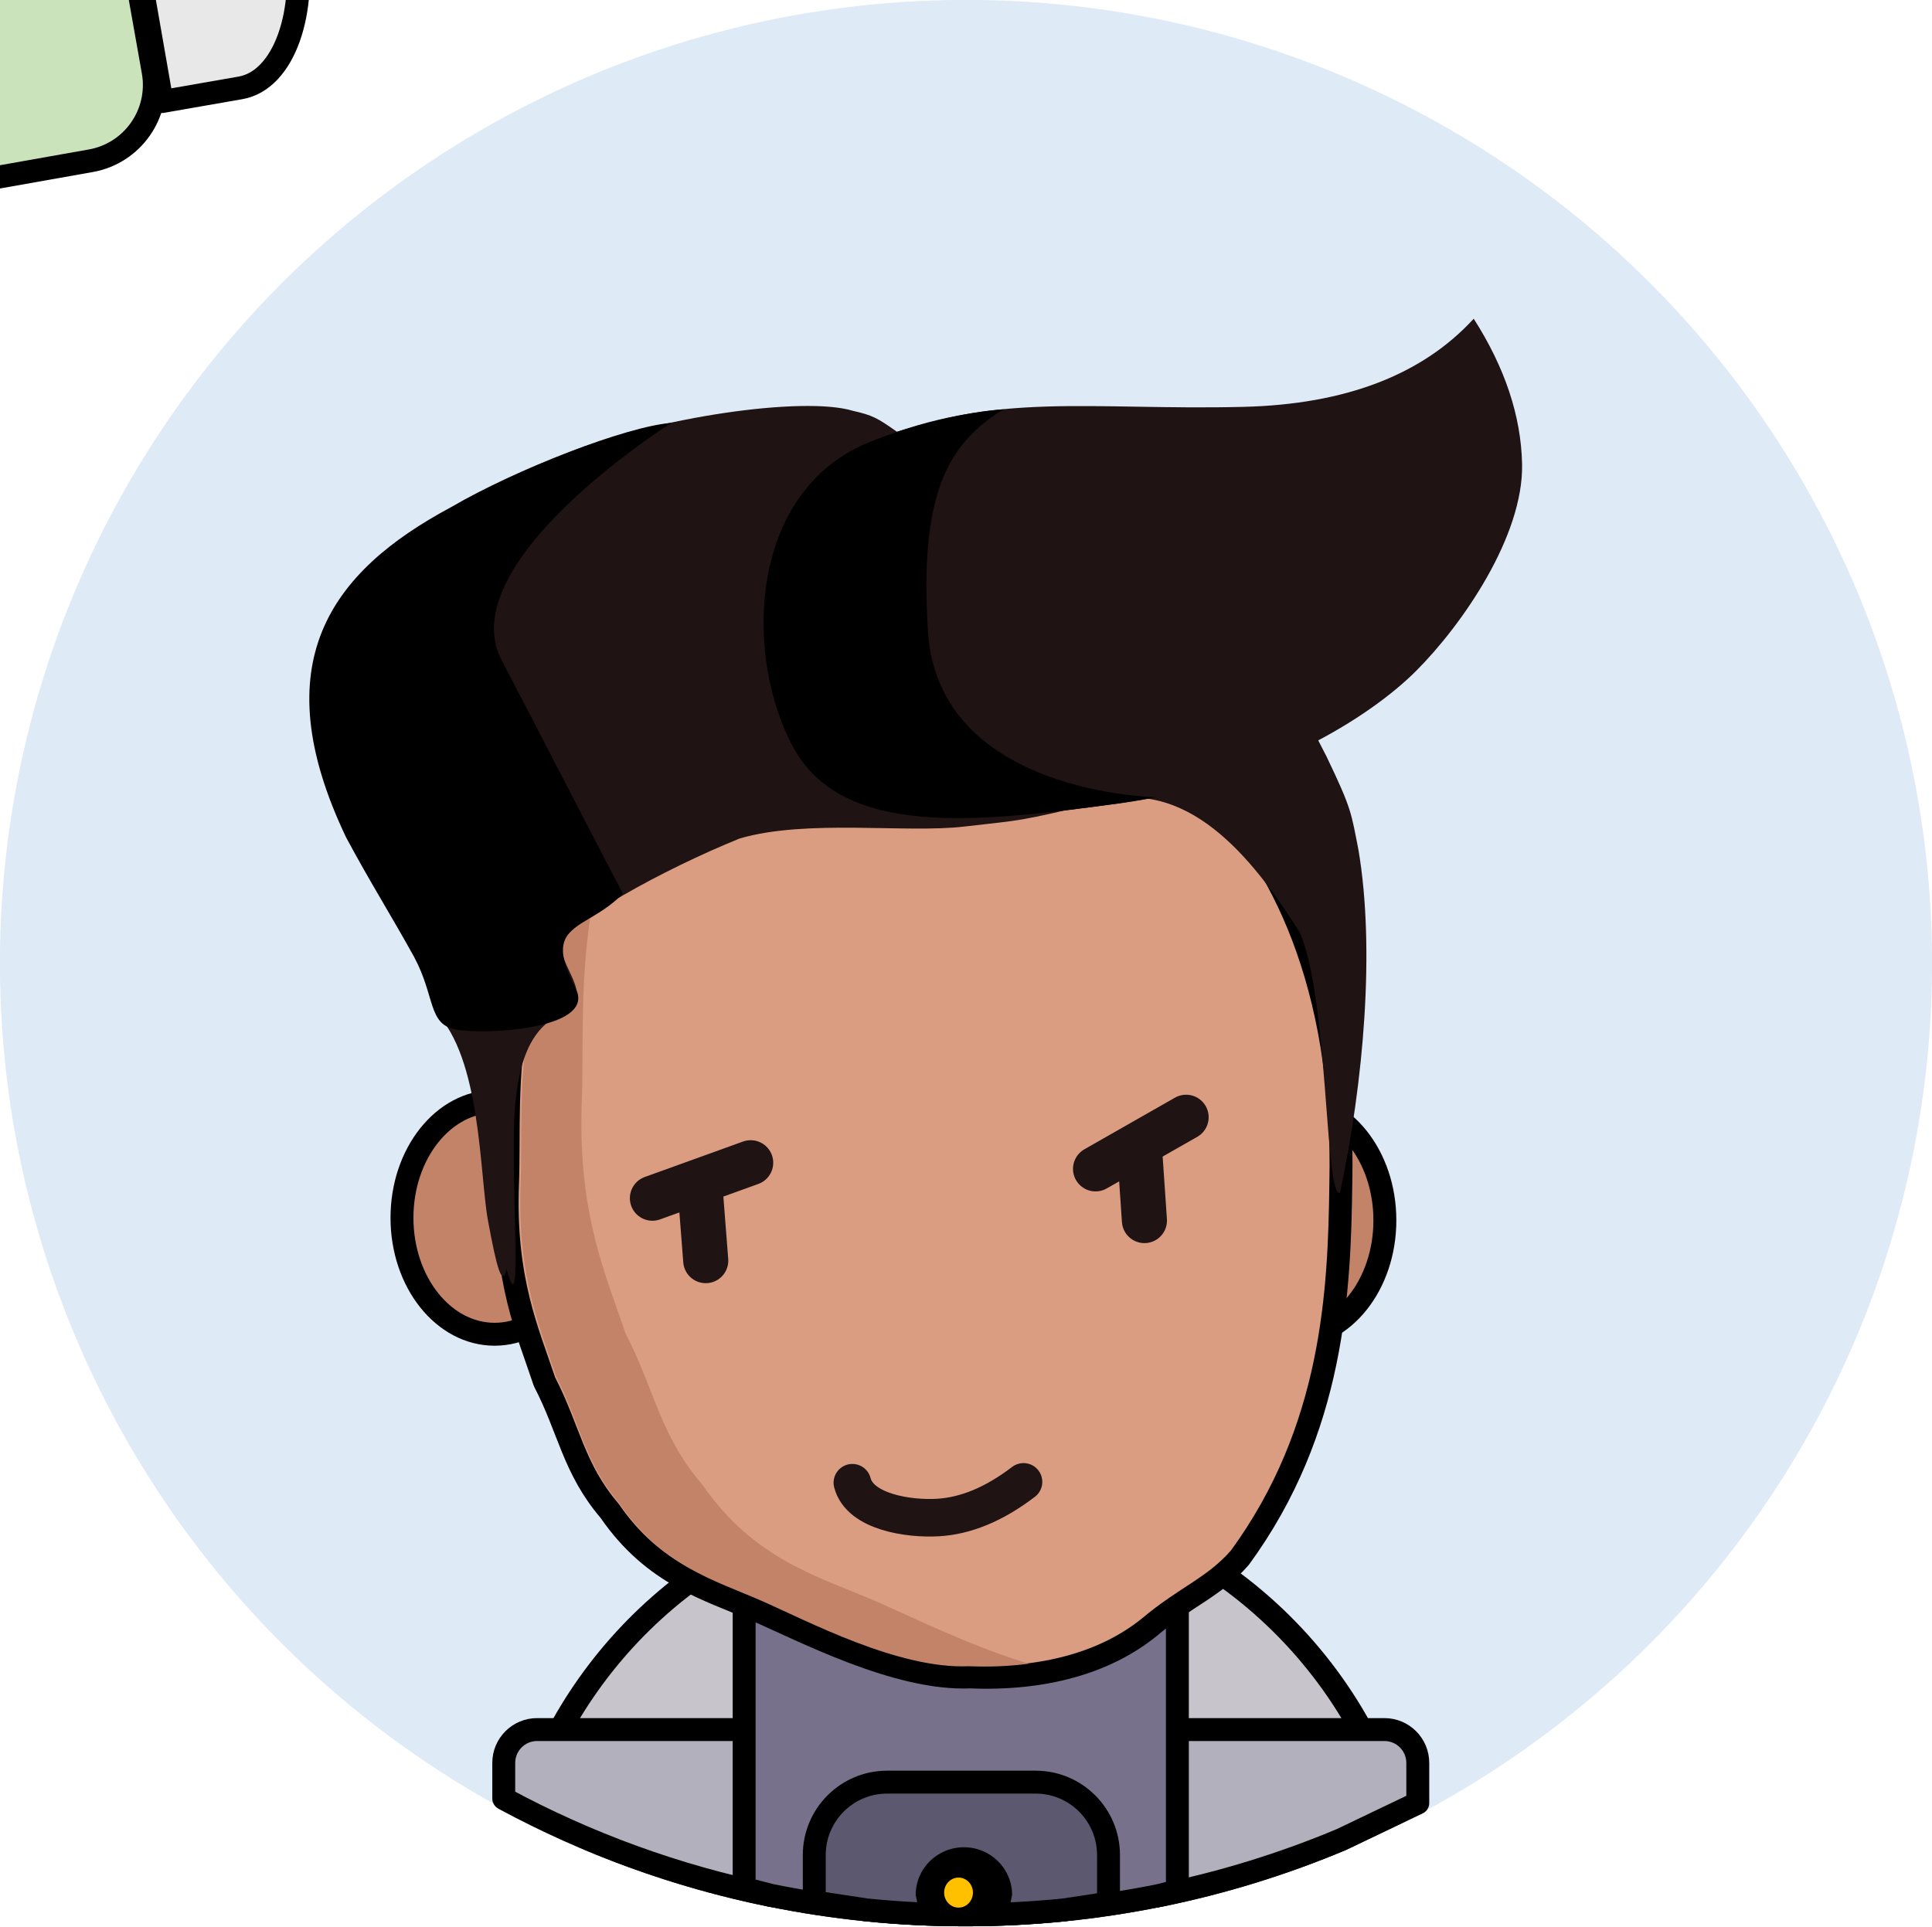 <svg
  id="avatar"
  xmlns="http://www.w3.org/2000/svg"
  xmlns:xlink="http://www.w3.org/1999/xlink"
  viewBox="0 0 1543 1539"
  shape-rendering="geometricPrecision"
  text-rendering="geometricPrecision"
  project-id="b66a45ba6c97450b80c1035044c562b4"
  export-id="023a5f4e68374dd7a6be56aa4c3db0e9"
  cached="false"
>
  <style type="text/css"><![CDATA[
  #avatar {
      pointer-events: all
  }

  #avatar * {
      animation-play-state: paused !important
  }

  #avatar:hover * {
      animation-play-state: running !important
  }

  svg[viewBox="0 0 1543 1539"] #avatar-u-shoulder-plate_tr {
      animation: avatar-u-shoulder-plate_tr__tr 3000ms linear infinite alternate forwards
  }

  @keyframes avatar-u-shoulder-plate_tr__tr {
      0% {
          transform: translate(2059.5px,1562px) rotate(0deg)
      }

      33.333% {
          transform: translate(2059.5px,1562px) rotate(1deg)
      }

      66.667% {
          transform: translate(2059.5px,1562px) rotate(-1deg)
      }

      100% {
          transform: translate(2059.5px,1562px) rotate(0deg)
      }
  }

  svg[viewBox="0 0 1543 1539"] #avatar-u-led {
      animation: avatar-u-led_f_p 3000ms linear infinite alternate forwards
  }

  @keyframes avatar-u-led_f_p {
      0% {
          fill: #ffc000
      }

      33.333% {
          fill: #ff7000
      }

      66.667% {
          fill: #ffc000
      }

      100% {
          fill: #ff7000
      }
  }

  svg[viewBox="0 0 1543 1539"] #avatar-u-head_tr {
      animation: avatar-u-head_tr__tr 3000ms linear infinite alternate forwards
  }

  @keyframes avatar-u-head_tr__tr {
      0% {
          transform: translate(2029.717px,1148.722px) rotate(0deg)
      }

      33.333% {
          transform: translate(2029.717px,1148.722px) rotate(1.5deg)
      }

      100% {
          transform: translate(2029.717px,1148.722px) rotate(0deg)
      }
  }

  svg[viewBox="0 0 1543 1539"] #avatar-u-right-ear_ts {
      animation: avatar-u-right-ear_ts__ts 3000ms linear infinite alternate forwards
  }

  @keyframes avatar-u-right-ear_ts__ts {
      0% {
          transform: translate(2323.72px,1176.22px) scale(1,1)
      }

      10% {
          transform: translate(2323.72px,1176.22px) scale(1,1)
      }

      23.333% {
          transform: translate(2323.72px,1176.22px) scale(1.1,1.1)
      }

      100% {
          transform: translate(2323.72px,1176.22px) scale(1.1,1.1)
      }
  }

  svg[viewBox="0 0 1543 1539"] #avatar-u-skin_ts {
      animation: avatar-u-skin_ts__ts 3000ms linear infinite alternate forwards
  }

  @keyframes avatar-u-skin_ts__ts {
      0% {
          transform: translate(2030.525px,755.671px) scale(1,1)
      }

      36.667% {
          transform: translate(2030.525px,755.671px) scale(1,0.97)
      }

      100% {
          transform: translate(2030.525px,755.671px) scale(1,1)
      }
  }

  svg[viewBox="0 0 1543 1539"] #avatar-u-mouth {
      animation: avatar-u-mouth__m 3000ms linear infinite alternate forwards
  }

  @keyframes avatar-u-mouth__m {
      0% {
          d: path('M616.905,1144.889C622.942,1168.375,662.102,1174.043,685.132,1172.703C707.374,1171.41,729.923,1162.261,753.586,1144.208')
      }

      6.667% {
          d: path('M616.905,1144.889C638.873,1163.949,661.616,1173.22,685.132,1172.703C707.406,1172.214,720.833,1167.733,743.586,1149.208')
      }

      13.333% {
          d: path('M616.905,1144.889C638.873,1163.949,661.616,1173.22,685.132,1172.703C707.406,1172.214,721.237,1169.351,737.586,1152.208')
      }

      20% {
          d: path('M616.905,1144.889C638.873,1163.949,661.616,1173.22,685.132,1172.703C707.406,1172.214,722.046,1170.565,733.586,1154.208')
      }

      26.667% {
          d: path('M616.905,1144.889C638.873,1163.949,661.616,1173.22,685.132,1172.703C707.406,1172.214,722.856,1168.137,731.586,1155.208')
      }

      100% {
          d: path('M616.905,1144.889C638.873,1163.949,661.616,1173.22,685.132,1172.703C707.406,1172.214,722.856,1168.137,731.586,1155.208')
      }
  }

  svg[viewBox="0 0 1543 1539"] #avatar-u-mouth_to {
      animation: avatar-u-mouth_to__to 3000ms linear infinite alternate forwards
  }

  @keyframes avatar-u-mouth_to__to {
      0% {
          transform: translate(2040.772px,1399.39px)
      }

      26.667% {
          transform: translate(2041.722px,1398.774px)
      }

      100% {
          transform: translate(2041.722px,1398.774px)
      }
  }

  svg[viewBox="0 0 1543 1539"] #avatar-u-mouth_tr {
      animation: avatar-u-mouth_tr__tr 3000ms linear infinite alternate forwards
  }

  @keyframes avatar-u-mouth_tr__tr {
      0% {
          transform: rotate(0deg)
      }

      26.667% {
          transform: rotate(10deg)
      }

      100% {
          transform: rotate(10deg)
      }
  }

  svg[viewBox="0 0 1543 1539"] #avatar-u-right-eye2 {
      animation: avatar-u-right-eye2__m 3000ms linear infinite alternate forwards
  }

  @keyframes avatar-u-right-eye2__m {
      0% {
          d: path('M-0.63,-17.168L2.681,31.413')
      }

      43.333% {
          d: path('M-0.63,-17.168L2.681,31.413')
      }

      50% {
          d: path('M-0.63,-17.168L1.681,24.413')
      }

      56.667% {
          d: path('M-0.63,-17.168L1.681,17.413')
      }

      63.333% {
          d: path('M-0.63,-17.168L0.681,10.413')
      }

      70% {
          d: path('M-0.63,-17.168L-0.459,-20.017')
      }

      80% {
          d: path('M-0.63,-17.168L0.681,10.413')
      }

      86.667% {
          d: path('M-0.63,-17.168L1.681,17.413')
      }

      93.333% {
          d: path('M-0.63,-17.168L1.681,24.413')
      }

      100% {
          d: path('M-0.63,-17.168L1.681,24.413')
      }
  }

  svg[viewBox="0 0 1543 1539"] #avatar-u-right-brow_tr {
      animation: avatar-u-right-brow_tr__tr 3000ms linear infinite alternate forwards
  }

  @keyframes avatar-u-right-brow_tr__tr {
      0% {
          transform: translate(2208.465px,1111.04px) rotate(-10deg)
      }

      43.333% {
          transform: translate(2208.465px,1111.04px) rotate(-10deg)
      }

      100% {
          transform: translate(2208.465px,1111.04px) rotate(4deg)
      }
  }

  svg[viewBox="0 0 1543 1539"] #avatar-u-left-eye2_to {
      animation: avatar-u-left-eye2_to__to 3000ms linear infinite alternate forwards
  }

  @keyframes avatar-u-left-eye2_to__to {
      0% {
          transform: translate(2202px,1140px)
      }

      26.667% {
          transform: translate(2222px,1124px)
      }

      100% {
          transform: translate(2222px,1124px)
      }
  }

  svg[viewBox="0 0 1543 1539"] #avatar-u-left-brow_to {
      animation: avatar-u-left-brow_to__to 3000ms linear infinite alternate forwards
  }

  @keyframes avatar-u-left-brow_to__to {
      0% {
          transform: translate(2202px,1116px)
      }

      26.667% {
          transform: translate(2222px,1100px)
      }

      100% {
          transform: translate(2222px,1100px)
      }
  }

  svg[viewBox="0 0 1543 1539"] #avatar-u-left-brow_tr {
      animation: avatar-u-left-brow_tr__tr 3000ms linear infinite alternate forwards
  }

  @keyframes avatar-u-left-brow_tr__tr {
      0% {
          transform: rotate(0deg)
      }

      26.667% {
          transform: rotate(20deg)
      }

      66.667% {
          transform: rotate(15deg)
      }

      100% {
          transform: rotate(15deg)
      }
  }

  svg[viewBox="0 0 1543 1539"] #avatar-u-pomp-back_tr {
      animation: avatar-u-pomp-back_tr__tr 3000ms linear infinite alternate forwards
  }

  @keyframes avatar-u-pomp-back_tr__tr {
      0% {
          transform: translate(1959.381px,525.262px) rotate(0deg)
      }

      60% {
          transform: translate(1959.381px,525.262px) rotate(-0.5deg)
      }

      100% {
          transform: translate(1959.381px,525.262px) rotate(0.5deg)
      }
  }

  svg[viewBox="0 0 1543 1539"] #avatar-u-pomp-back_ts {
      animation: avatar-u-pomp-back_ts__ts 3000ms linear infinite alternate forwards
  }

  @keyframes avatar-u-pomp-back_ts__ts {
      0% {
          transform: scale(1,1)
      }

      36.667% {
          transform: scale(1,0.97)
      }

      100% {
          transform: scale(1,1)
      }
  }

  svg[viewBox="0 0 1543 1539"] #avatar-u-pomp-front_tr {
      animation: avatar-u-pomp-front_tr__tr 3000ms linear infinite alternate forwards
  }

  @keyframes avatar-u-pomp-front_tr__tr {
      0% {
          transform: translate(2204.412px,655.461px) rotate(0deg)
      }

      33.333% {
          transform: translate(2204.412px,655.461px) rotate(-4deg)
      }

      66.667% {
          transform: translate(2204.412px,655.461px) rotate(4deg)
      }

      100% {
          transform: translate(2204.412px,655.461px) rotate(0deg)
      }
  }

  svg[viewBox="0 0 1543 1539"] #avatar-u-visor_to {
      animation: avatar-u-visor_to__to 3000ms linear infinite alternate forwards
  }

  @keyframes avatar-u-visor_to__to {
      0% {
          offset-distance: 0%;
          animation-timing-function: cubic-bezier(0,0,0.38,1)
      }

      26.667% {
          offset-distance: 100%
      }

      100% {
          offset-distance: 100%
      }
  }

  svg[viewBox="0 0 1543 1539"] #avatar-u-visor_tr {
      animation: avatar-u-visor_tr__tr 3000ms linear infinite alternate forwards
  }

  @keyframes avatar-u-visor_tr__tr {
      0% {
          transform: rotate(0deg);
          animation-timing-function: cubic-bezier(0,0,0.5,1)
      }

      26.667% {
          transform: rotate(180deg)
      }

      83.333% {
          transform: rotate(170deg)
      }

      100% {
          transform: rotate(180deg)
      }
  }

  svg[viewBox="0 0 1543 1539"] #avatar-u-screen {
      animation: avatar-u-screen_f_o 3000ms linear infinite alternate forwards
  }

  @keyframes avatar-u-screen_f_o {
      0% {
          fill-opacity: 0.6
      }

      10% {
          fill-opacity: 0.4;
          animation-timing-function: cubic-bezier(0,0,0.58,1)
      }

      30% {
          fill-opacity: 0.6
      }

      53.333% {
          fill-opacity: 0.55
      }

      100% {
          fill-opacity: 0.55
      }
  }
  ]]></style>
  <defs>
    <filter id="avatar-u-background-filter" x="-150%" y="-150%" width="400%" height="400%">
      <feGaussianBlur
        id="avatar-u-background-filter-blur-0"
        stdDeviation="30,30"
        result="result"
      />
    </filter>
    <filter id="avatar-u-screen-filter" x="-150%" y="-150%" width="400%" height="400%">
      <feGaussianBlur
        id="avatar-u-screen-filter-blur-0"
        stdDeviation="0,0"
        result="result"
      />
    </filter>
  </defs>
  <ellipse
    id="avatar-u-background"
    rx="398.326"
    ry="397.294"
    transform="matrix(1.937 0 0 1.937 771.5 769.5)"
    filter="url(#avatar-u-background-filter)"
    fill="#deeaf6"
    stroke-width="0"
    stroke-linecap="round"
    stroke-linejoin="round"
  />
  <g id="avatar-u-avatar" transform="translate(-1291.681-201.413)">
    <g id="avatar-u-armor">
      <g id="avatar-u-shoulder-plate_tr" transform="translate(2059.5,1562) rotate(0)">
        <path
          id="avatar-u-shoulder-plate"
          d="M2058.96,1393c163.51,0,301.87,107.88,348.01,256.46l.03.13-44.35,21.23c-92.21,38.75-193.59,60.18-300.01,60.18s-207.8-21.43-300.01-60.18L1712,1646.58l11.2-30.66c55.32-131,184.82-222.92,335.76-222.92Z"
          transform="translate(-2059.5,-1562)"
          fill="#c7c5cb"
          fill-rule="evenodd"
          stroke="#000"
          stroke-width="18.305"
          stroke-linecap="round"
          stroke-linejoin="round"
          stroke-miterlimit="8"
        />
      </g>
      <path
        id="avatar-u-chest-plate"
        d="M1720.61,1583h676.78c14.69,0,26.61,11.94,26.61,26.65v32.03l-60.8,29.1c-46.18,19.41-94.66,34.48-144.92,44.69l-29.85,4.53h-251.49l-29.84-4.53c-75.39-15.32-146.77-41.56-212.41-76.98l-.69-.42v-28.42c0-14.71,11.92-26.65,26.61-26.65Z"
        fill="#b2b0bc"
        fill-rule="evenodd"
        stroke="#000"
        stroke-width="18.305"
        stroke-linecap="round"
        stroke-linejoin="round"
        stroke-miterlimit="8"
      />
      <path
        id="avatar-u-middle-plate"
        d="M1943.67,1365h230.66c31.85,0,57.67,25.89,57.67,57.83v288.98l-14.18,3.63c-50.12,10.2-102,15.56-155.15,15.56-53.14,0-105.03-5.36-155.14-15.56l-21.53-5.5v-287.11c0-31.94,25.82-57.83,57.67-57.83Z"
        fill="#77718c"
        fill-rule="evenodd"
        stroke="#000"
        stroke-width="18.305"
        stroke-linecap="round"
        stroke-linejoin="round"
        stroke-miterlimit="8"
      />
      <g id="avatar-u-beacon">
        <path
          id="avatar-u-holder"
          d="M2000.19,1625h118.62c32.14,0,58.19,26.09,58.19,58.27v38.39l-35.5,5.38c-25.97,2.62-52.31,3.96-78.98,3.96-26.66,0-53.01-1.34-78.97-3.96l-41.55-6.3v-37.47c0-32.18,26.05-58.27,58.19-58.27Z"
          fill="#5c586f"
          fill-rule="evenodd"
          stroke="#000"
          stroke-width="18.305"
          stroke-linecap="round"
          stroke-linejoin="round"
          stroke-miterlimit="8"
        />
        <path
          id="avatar-u-casing"
          d="M2061.5,1677c21.27,0,38.5,17.05,38.5,38.08l-2.9,14.22-34.24,1.7-36.98-1.83-2.88-14.09c0-21.03,17.23-38.08,38.5-38.08Z"
          fill-rule="evenodd"
          stroke-linecap="round"
          stroke-linejoin="round"
        />
        <path
          id="avatar-u-led"
          d="M2045.72,1713.23c0-6.62,5.15-12,11.5-12c6.36,0,11.5,5.38,11.5,12c0,6.63-5.14,12-11.5,12-6.35,0-11.5-5.37-11.5-12Z"
          fill="#ffc000"
          fill-rule="evenodd"
          stroke-linecap="round"
          stroke-linejoin="round"
        />
      </g>
    </g>
    <g id="avatar-u-head_tr" transform="translate(2029.717,1148.722) rotate(0)">
      <g id="avatar-u-head" transform="translate(-2029.717,-1148.722)">
        <g id="avatar-u-ears">
          <g id="avatar-u-right-ear_ts" transform="translate(2323.72,1176.22) scale(1,1)">
            <path
              id="avatar-u-right-ear"
              d="M2249.72,1176.22c0-51.36,33.13-93,74-93c40.86,0,74,41.64,74,93s-33.14,93-74,93c-40.87,0-74-41.64-74-93Z"
              transform="translate(-2323.72,-1176.22)"
              fill="#c38369"
              fill-rule="evenodd"
              stroke="#000"
              stroke-width="18.305"
              stroke-linecap="round"
              stroke-linejoin="round"
              stroke-miterlimit="8"
            />
          </g>
          <path
            id="avatar-u-left-ear"
            d="M1612.72,1174.22c0-51.36,33.13-93,74-93c40.86,0,74,41.64,74,93s-33.14,93-74,93c-40.87,0-74-41.64-74-93Z"
            fill="#c38369"
            fill-rule="evenodd"
            stroke="#000"
            stroke-width="18.305"
            stroke-linecap="round"
            stroke-linejoin="round"
            stroke-miterlimit="8"
          />
        </g>
        <g id="avatar-u-face">
          <g id="avatar-u-skin_ts" transform="translate(2030.525,755.671) scale(1,1)">
            <g id="avatar-u-skin" transform="translate(-2030.525,-755.671)">
              <path
                id="avatar-u-flesh"
                d="M1697.02,1146.85c2.93-77.26-13.74-190.466,97.92-311.88c44.52-50.431,166.08-78.563,243.6-78.746s167.95,27.215,221.55,77.645c51.78,52.632,106.29,150.407,102.43,313.531-1.11,84.65-5.49,195.56-80.66,298.36-21,23.96-42.89,30.72-72.56,55.73-34.78,28.06-84.07,41.88-142.77,39.46-58.1,2.54-133.04-36.95-171.35-53.55-38.3-16.6-81.51-28.04-116.57-79.06-29.02-33.95-32.34-65.23-52.09-103.22-13.09-39.64-32.44-81.01-29.5-158.27Z"
                fill="#da9d81"
                fill-rule="evenodd"
                stroke="#000"
                stroke-width="18.305"
                stroke-linecap="round"
                stroke-linejoin="round"
                stroke-miterlimit="8"
              />
              <path
                id="avatar-u-shadow"
                d="M1756.31,1080.12c-3.47,89.96,19.4,138.13,34.88,184.28c23.34,44.22,27.27,80.64,61.57,120.18c41.46,59.4,92.53,72.71,137.81,92.04c28.31,12.08,73.52,34.57,120.23,49.02l3.41.918c-15.197,2.043-31.333,2.74-48.276,2.041-56.372,2.467-129.09-35.931-166.268-52.07-37.168-16.14-79.094-27.259-113.122-76.872-28.157-33.008-31.384-63.422-50.549-100.363-12.703-38.543-31.48-78.775-28.622-153.89c2.614-68.935-10.796-167.3,70.699-274.254-26.429,80.691-19.602,152.949-21.761,208.97l0-0Z"
                transform="matrix(.998 0 0 1.007 3.544-6.902)"
                fill="#c38369"
                fill-rule="evenodd"
                stroke-linecap="round"
                stroke-linejoin="round"
              />
            </g>
          </g>
          <g id="avatar-u-mouth_to" transform="translate(2040.772,1399.39)">
            <g id="avatar-u-mouth_tr" transform="rotate(0)">
              <path
                id="avatar-u-mouth"
                d="M616.905,1144.889c6.037,23.486,45.197,29.154,68.227,27.814c22.242-1.294,44.791-10.442,68.454-28.495"
                transform="translate(-685.246,-1158.466)"
                fill="none"
                stroke="#1f1313"
                stroke-width="30"
                stroke-linecap="round"
                stroke-linejoin="round"
              />
            </g>
          </g>
          <g id="avatar-u-right-eye" transform="translate(0 0)">
            <path
              id="avatar-u-right-eye2"
              d="M-0.63,-17.168L2.681,31.413"
              transform="translate(2203 1145)"
              fill="none"
              stroke="#1f1313"
              stroke-width="36"
              stroke-linecap="round"
              stroke-linejoin="round"
            />
            <g id="avatar-u-right-brow_tr" transform="translate(2208.465,1111.04) rotate(-10)">
              <line
                id="avatar-u-right-brow"
                x1="-45.365"
                y1="16.445"
                x2="33.026"
                y2="-11.602"
                transform="translate(0,0)"
                fill="none"
                stroke="#1f1313"
                stroke-width="36"
                stroke-linecap="round"
                stroke-linejoin="round"
              />
            </g>
          </g>
          <g id="avatar-u-left-eye" transform="translate(-349.824 31.412)">
            <g id="avatar-u-left-eye2_to" transform="translate(2202,1140)">
              <line
                id="avatar-u-left-eye2"
                x1="-1.595"
                y1="-23.891"
                x2="3.15"
                y2="37.007"
                transform="translate(0,0)"
                fill="none"
                stroke="#1f1313"
                stroke-width="36"
                stroke-linecap="round"
                stroke-linejoin="round"
              />
            </g>
            <g id="avatar-u-left-brow_to" transform="translate(2202,1116)">
              <g id="avatar-u-left-brow_tr" transform="rotate(0)">
                <line
                  id="avatar-u-left-brow"
                  x1="-39.445"
                  y1="11.125"
                  x2="39.04"
                  y2="-17.194"
                  transform="translate(0,0)"
                  fill="none"
                  stroke="#1f1313"
                  stroke-width="36"
                  stroke-linecap="round"
                  stroke-linejoin="round"
                />
              </g>
            </g>
          </g>
        </g>
      </g>
    </g>
    <g id="avatar-u-hair">
      <g id="avatar-u-pomp-back_tr" transform="translate(1959.381,525.262) rotate(0)">
        <g id="avatar-u-pomp-back_ts" transform="scale(1,1)">
          <g id="avatar-u-pomp-back" transform="translate(-1959.381,-525.262)">
            <path
              id="avatar-u-volume"
              d="M2233.712,627.327Q2261.493,660.159,2343.02,789.961l8.14,15.857c20.33,42.384,19.56,44.654,25.48,74.629c13.33,78.853,4.21,185.093-14.78,273.783-12.19,4.53-9.09-156.481-32.22-208.114-33.34-52.667-84.74-122.224-155.97-104.914-71.24,17.31-65.28,14.98-111.82,20.467
              s-125.77-6.127-179.3,9.487c-61.32,24.731-140.05,68.327-141.89,84.2-3.8,17.416,26.79,41.274,1.73,53.854-8.93,6.89-34.26,12.81-39.28,75.46-4.62,51.01,7.24,182.67-6.86,130.58-3.6,15.33-8-1.9-14.81-38.61-6.8-36.72-5.33-130.84-42.36-167.2
              c28.66-12.867-73.26-119.768-89.38-201.906-15.99-88.402-14.32-156.602,194.76-244.083c71.89-28.829,188.75-45.817,228.29-33.902c15.74,3.592,19.3,5.511,35.29,16.75
              c112.52-34.348,192.84,53.247,225.672,81.028Z"
              fill="#1f1313"
              fill-rule="evenodd"
              stroke-linecap="round"
              stroke-linejoin="round"
            />
            <path
              id="avatar-u-shadow2"
              d="M1827.72,539.224c-61.51,40.497-168.85,127.073-135.12,190.17c31.34,59.748,65.2,126.073,96.54,185.82-30,31.1-66.6,21.575-36.81,77.732c12.45,31.234-75.58,35.244-97.22,30.744-21.64-4.51-15.81-26.307-32.63-57.759-18.7-33.809-35.69-60.662-54.39-95.632-66.58-139.534-11.95-212.437,83.53-263.591c52.71-30.78,140.52-64.676,176.1-67.484Z"
              fill-rule="evenodd"
              stroke-linecap="round"
              stroke-linejoin="round"
            />
          </g>
        </g>
      </g>
      <g id="avatar-u-pomp-front_tr" transform="translate(2204.412,655.461) rotate(0)">
        <g id="avatar-u-pomp-front" transform="translate(-1451.696,-1030.229)">
          <path
            id="avatar-u-volume2"
            d="M1183.657,251.794q37.403,58.558,38.626,116.024c1.223,57.466-47.684,128.381-84.737,165.407s-120.302,89.734-235.674,105.511-221.869,27.61-261.312-44.374-36.485-204.119,62.123-244.549s174.537-24.652,296.811-27.61q122.274-2.958,184.162-70.409Z"
            transform="translate(532.3 578.987)"
            fill="#1f1313"
            stroke-width="3.086"
          />
          <path
            id="avatar-u-shadow3"
            d="M748.022,501.612c8.224,130.167,182.212,132.297,181.885,132.37-.405.09-20.278,3.763-28.211,4.846-115.372,15.777-221.693,27.518-261.136-44.466s-37.073-205.585,62.123-244.549c35.133-13.8,75.076-23.537,105.763-25.623-45.995,28.033-67.072,69.633-60.424,177.421Z"
            transform="translate(532.06 578.952)"
            stroke-width="3.086"
          />
        </g>
      </g>
    </g>
  </g>
  <g
    id="avatar-u-visor_to"
    style="offset-path: path('M974.65,931.93 Q319.64,392.214,506.53,931.93'); offset-rotate: 0deg"
  >
    <g id="avatar-u-visor_tr" transform="rotate(0)">
      <g id="avatar-u-visor" transform="translate(-974.65,-931.93)">
        <path
          id="avatar-u-screen"
          d="M995.07,766.625l-208.06,36.905c-33.44,5.93-55.73,37.84-49.8,71.27l30.61,172.64c5.94,33.43,37.85,55.73,71.28,49.8l208.06-36.9c33.44-5.93,55.74-37.85,49.8-71.28l-30.62-172.63c-5.92-33.438-37.84-55.735-71.27-49.805Z"
          filter="url(#avatar-u-screen-filter)"
          fill="#a9d18e"
          fill-opacity="0.6"
          fill-rule="evenodd"
          stroke="#000"
          stroke-width="18.305"
          stroke-linecap="round"
          stroke-linejoin="round"
          stroke-miterlimit="8"
        />
        <path
          id="avatar-u-dial"
          d="M1065.48,792.15l62.68-10.938c34.62-6.043,71.32,38.508,81.97,99.508c10.65,61.01-8.78,115.36-43.4,121.4l-62.69,10.94-38.56-220.91Z"
          fill="#e8e8e8"
          fill-rule="evenodd"
          stroke="#000"
          stroke-width="18.288"
          stroke-linecap="round"
          stroke-linejoin="round"
          stroke-miterlimit="8"
        />
      </g>
    </g>
  </g>
</svg>




